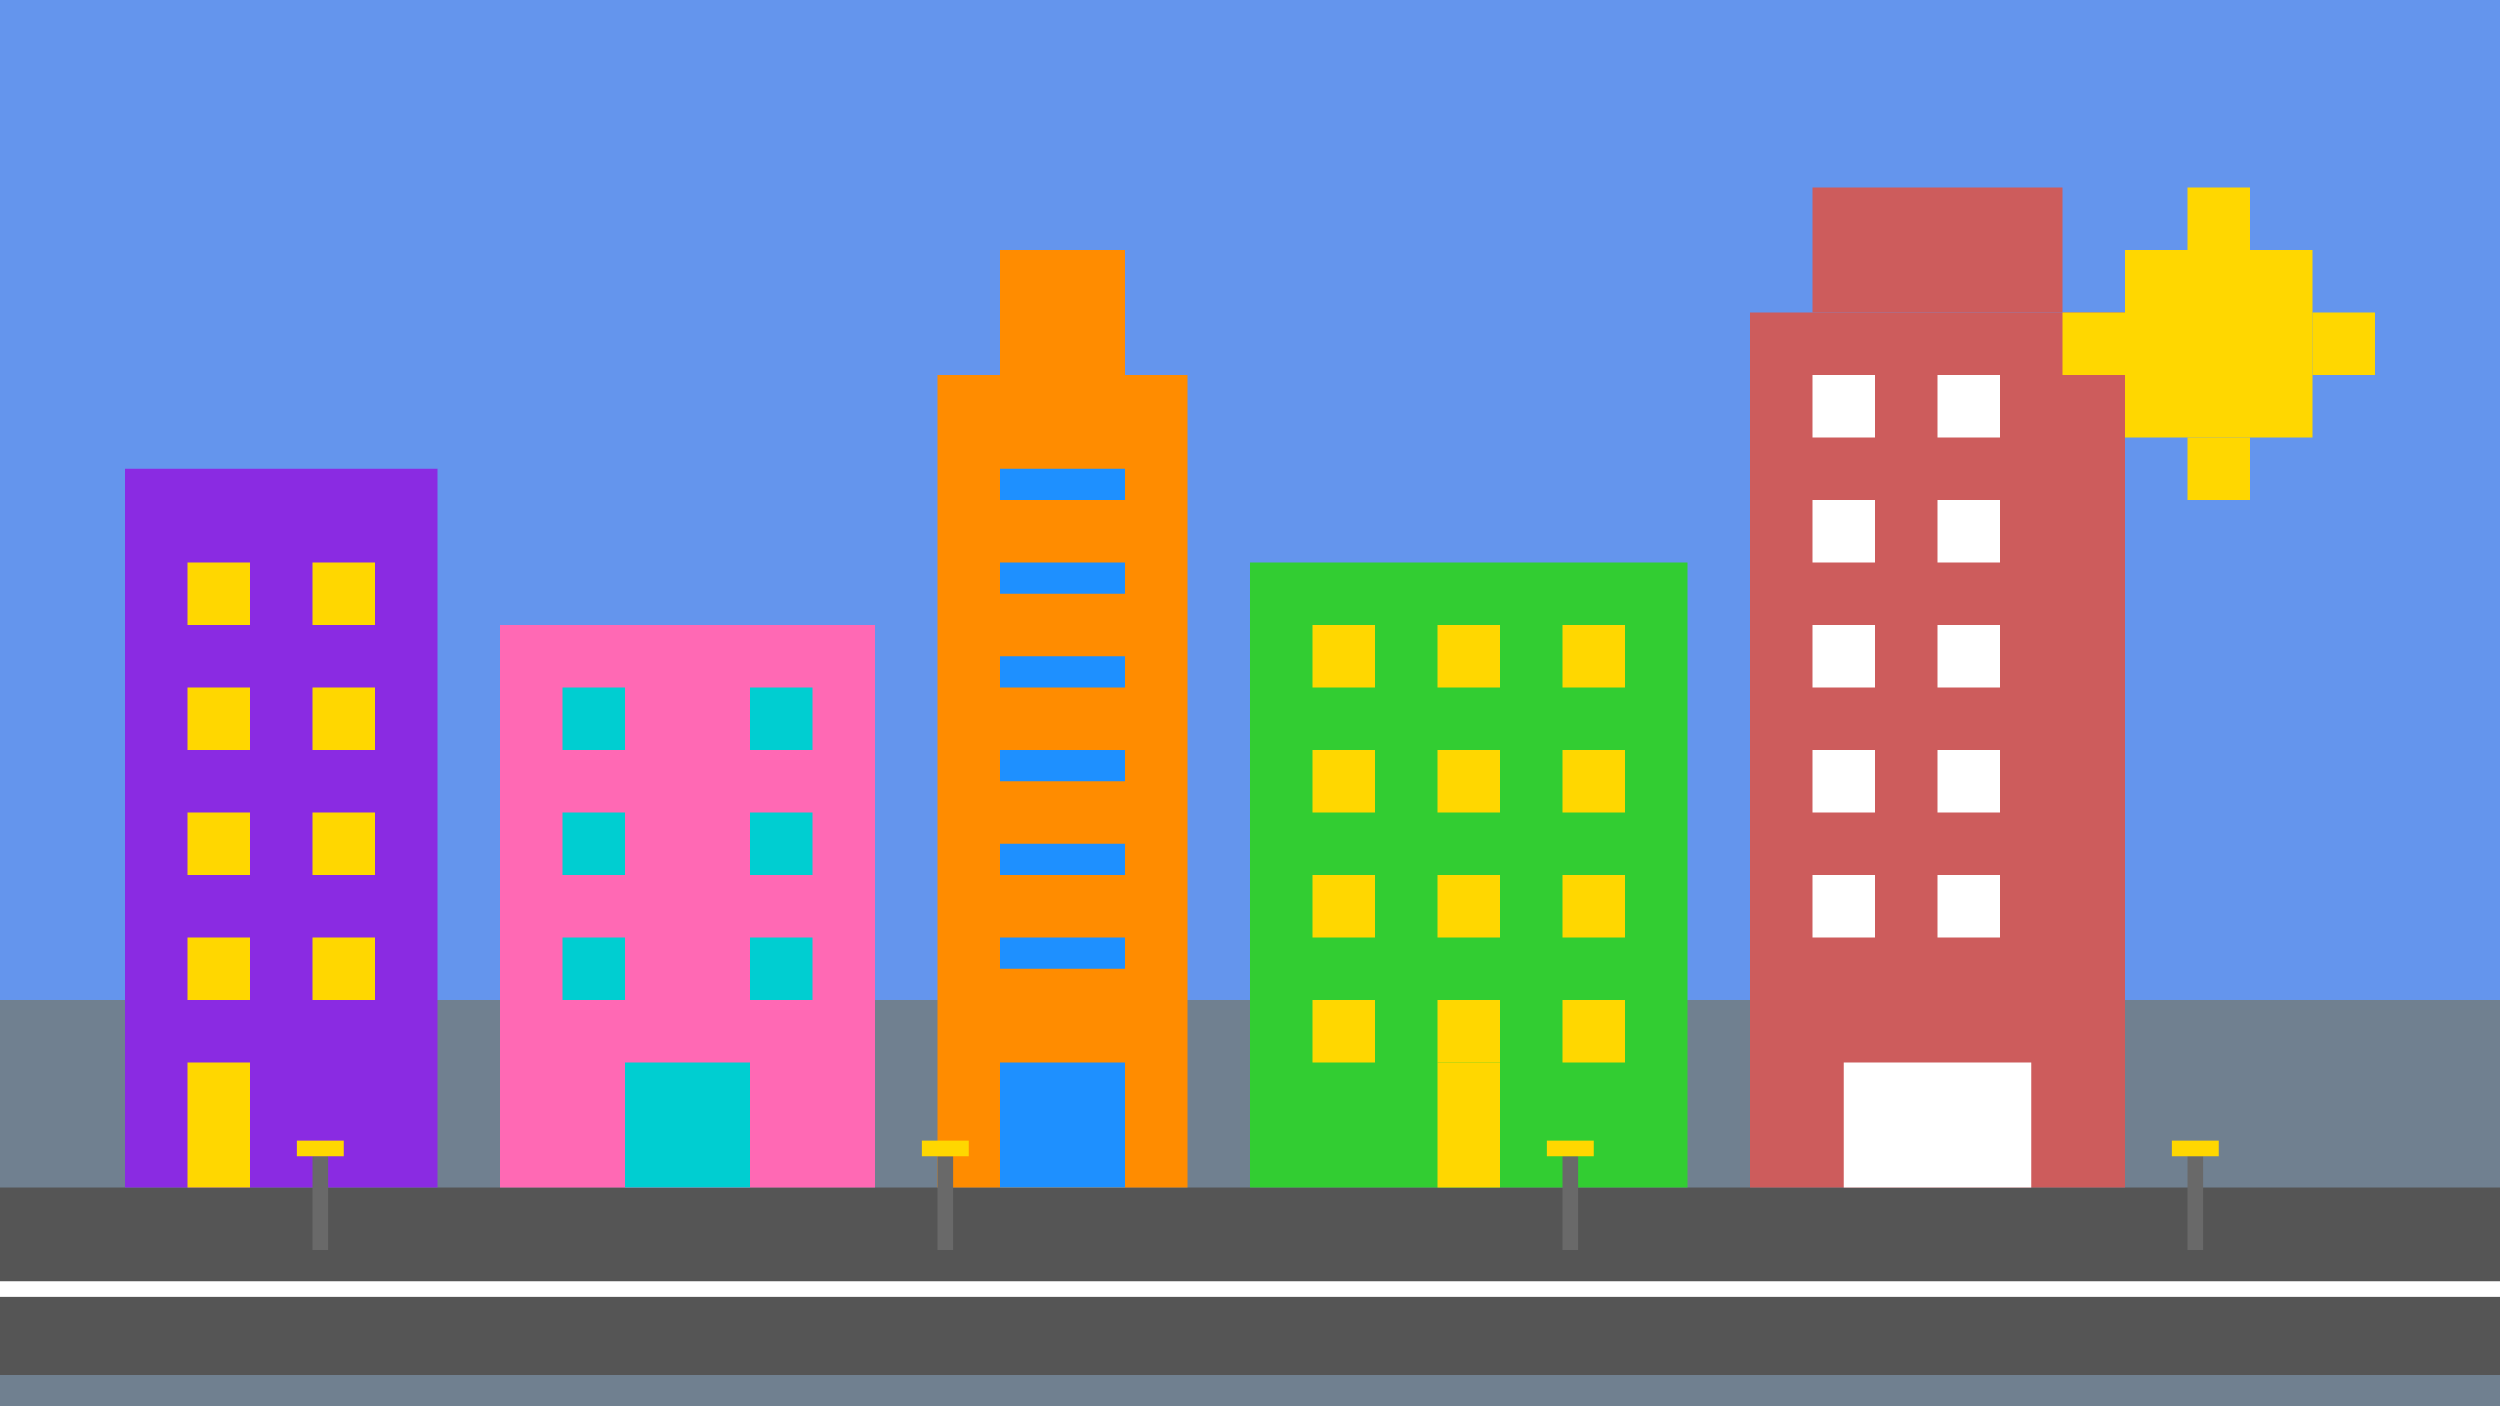 <svg xmlns="http://www.w3.org/2000/svg" width="800" height="450" viewBox="0 0 800 450">
  <!-- 背景 -->
  <rect width="800" height="450" fill="#6495ED" />
  
  <!-- 街道 -->
  <rect y="320" width="800" height="130" fill="#708090" />
  
  <!-- 马路 -->
  <rect y="380" width="800" height="60" fill="#555555" />
  <rect y="410" width="800" height="5" fill="#FFFFFF" stroke="none" stroke-dasharray="10,20" />
  
  <!-- 像素风建筑 - 从左到右 -->
  <g>
    <!-- 建筑1 -->
    <rect x="40" y="150" width="100" height="230" fill="#8A2BE2" />
    <g fill="#FFD700">
      <rect x="60" y="180" width="20" height="20" />
      <rect x="100" y="180" width="20" height="20" />
      <rect x="60" y="220" width="20" height="20" />
      <rect x="100" y="220" width="20" height="20" />
      <rect x="60" y="260" width="20" height="20" />
      <rect x="100" y="260" width="20" height="20" />
      <rect x="60" y="300" width="20" height="20" />
      <rect x="100" y="300" width="20" height="20" />
      <rect x="60" y="340" width="20" height="40" />
    </g>
  </g>
  
  <g>
    <!-- 建筑2 -->
    <rect x="160" y="200" width="120" height="180" fill="#FF69B4" />
    <g fill="#00CED1">
      <rect x="180" y="220" width="20" height="20" />
      <rect x="240" y="220" width="20" height="20" />
      <rect x="180" y="260" width="20" height="20" />
      <rect x="240" y="260" width="20" height="20" />
      <rect x="180" y="300" width="20" height="20" />
      <rect x="240" y="300" width="20" height="20" />
      <rect x="200" y="340" width="40" height="40" />
    </g>
  </g>
  
  <g>
    <!-- 建筑3 - 像素塔 -->
    <rect x="300" y="120" width="80" height="260" fill="#FF8C00" />
    <rect x="320" y="80" width="40" height="40" fill="#FF8C00" />
    <g fill="#1E90FF">
      <rect x="320" y="150" width="40" height="10" />
      <rect x="320" y="180" width="40" height="10" />
      <rect x="320" y="210" width="40" height="10" />
      <rect x="320" y="240" width="40" height="10" />
      <rect x="320" y="270" width="40" height="10" />
      <rect x="320" y="300" width="40" height="10" />
      <rect x="320" y="340" width="40" height="40" />
    </g>
  </g>
  
  <g>
    <!-- 建筑4 -->
    <rect x="400" y="180" width="140" height="200" fill="#32CD32" />
    <g fill="#FFD700">
      <rect x="420" y="200" width="20" height="20" />
      <rect x="460" y="200" width="20" height="20" />
      <rect x="500" y="200" width="20" height="20" />
      <rect x="420" y="240" width="20" height="20" />
      <rect x="460" y="240" width="20" height="20" />
      <rect x="500" y="240" width="20" height="20" />
      <rect x="420" y="280" width="20" height="20" />
      <rect x="460" y="280" width="20" height="20" />
      <rect x="500" y="280" width="20" height="20" />
      <rect x="420" y="320" width="20" height="20" />
      <rect x="460" y="320" width="20" height="20" />
      <rect x="500" y="320" width="20" height="20" />
      <rect x="460" y="340" width="20" height="40" />
    </g>
  </g>
  
  <g>
    <!-- 建筑5 -->
    <rect x="560" y="100" width="120" height="280" fill="#CD5C5C" />
    <rect x="580" y="60" width="80" height="40" fill="#CD5C5C" />
    <g fill="#FFFFFF">
      <rect x="580" y="120" width="20" height="20" />
      <rect x="620" y="120" width="20" height="20" />
      <rect x="580" y="160" width="20" height="20" />
      <rect x="620" y="160" width="20" height="20" />
      <rect x="580" y="200" width="20" height="20" />
      <rect x="620" y="200" width="20" height="20" />
      <rect x="580" y="240" width="20" height="20" />
      <rect x="620" y="240" width="20" height="20" />
      <rect x="580" y="280" width="20" height="20" />
      <rect x="620" y="280" width="20" height="20" />
      <rect x="590" y="340" width="60" height="40" />
    </g>
  </g>
  
  <!-- 路灯 -->
  <g transform="translate(100, 370)">
    <rect width="5" height="30" fill="#696969" />
    <rect x="-5" y="-5" width="15" height="5" fill="#FFD700" />
  </g>
  
  <g transform="translate(300, 370)">
    <rect width="5" height="30" fill="#696969" />
    <rect x="-5" y="-5" width="15" height="5" fill="#FFD700" />
  </g>
  
  <g transform="translate(500, 370)">
    <rect width="5" height="30" fill="#696969" />
    <rect x="-5" y="-5" width="15" height="5" fill="#FFD700" />
  </g>
  
  <g transform="translate(700, 370)">
    <rect width="5" height="30" fill="#696969" />
    <rect x="-5" y="-5" width="15" height="5" fill="#FFD700" />
  </g>
  
  <!-- 太阳 - 像素风格 -->
  <g transform="translate(680, 80)">
    <rect width="60" height="60" fill="#FFD700" />
    <rect x="20" y="-20" width="20" height="20" fill="#FFD700" />
    <rect x="20" y="60" width="20" height="20" fill="#FFD700" />
    <rect x="-20" y="20" width="20" height="20" fill="#FFD700" />
    <rect x="60" y="20" width="20" height="20" fill="#FFD700" />
  </g>
</svg> 